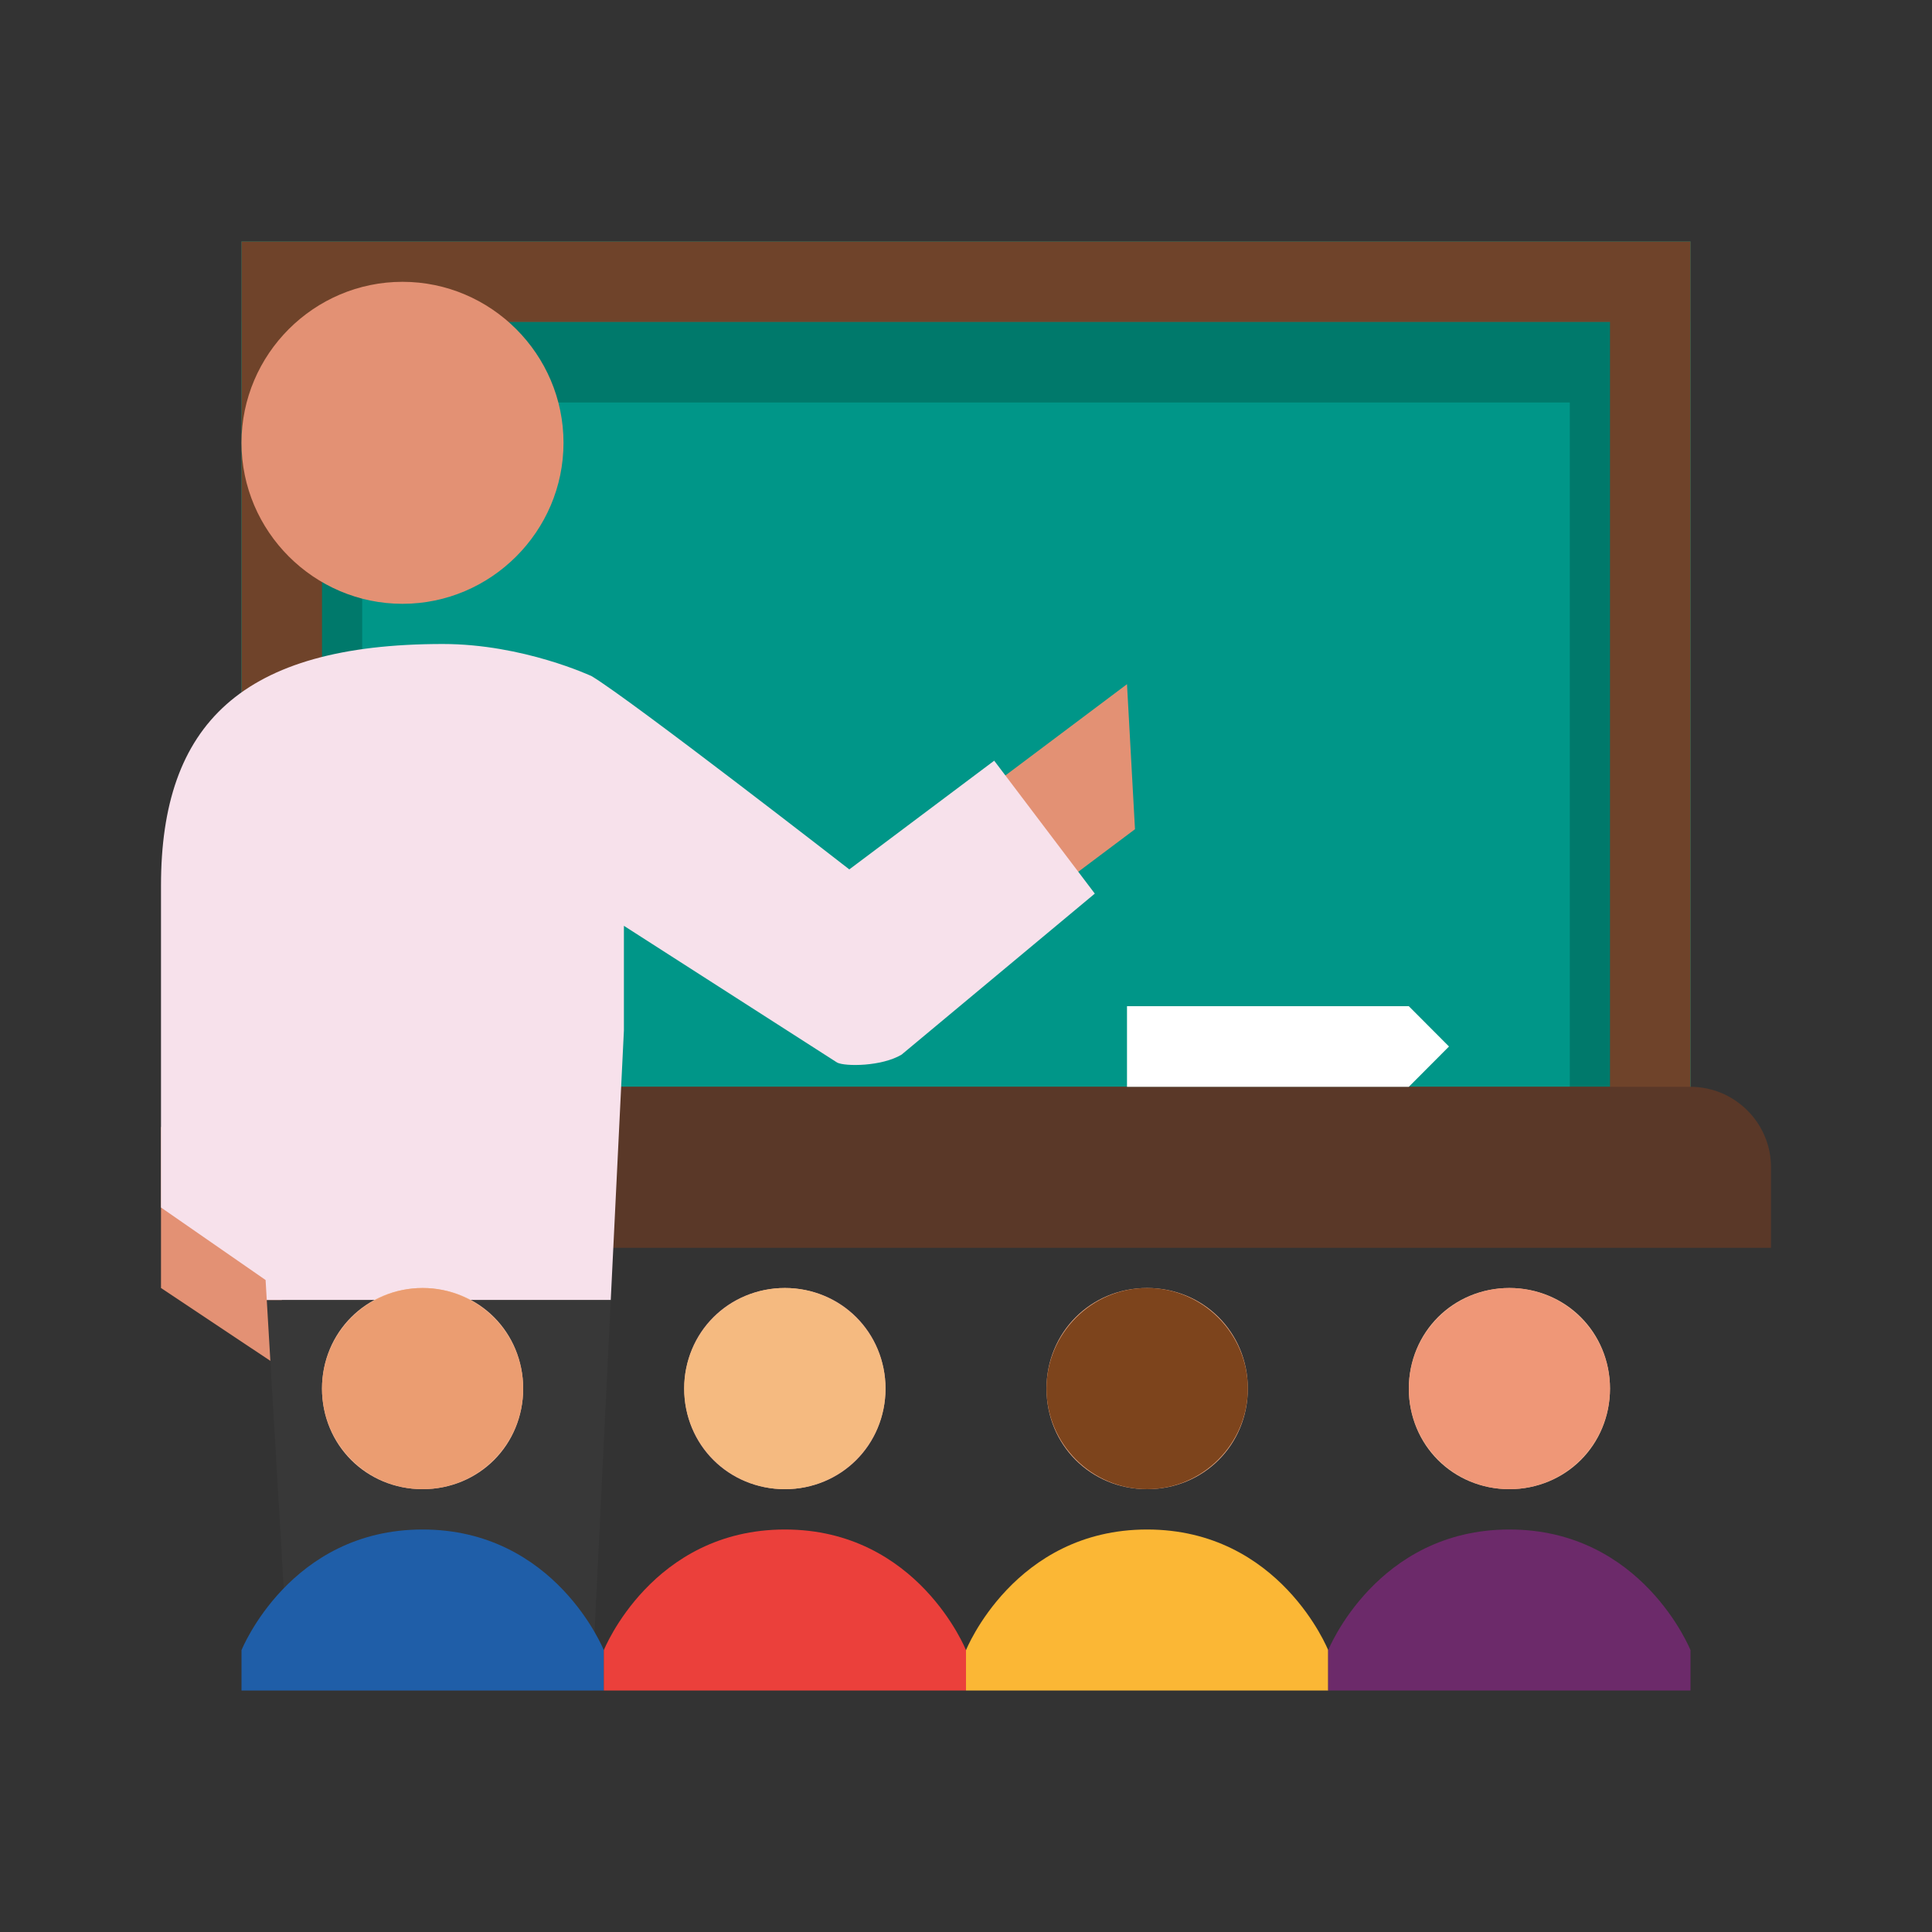 <?xml version="1.0" encoding="UTF-8"?>
<svg xmlns="http://www.w3.org/2000/svg" xmlns:xlink="http://www.w3.org/1999/xlink" width="240px" height="240px" viewBox="0 0 15 15" version="1.1">
<rect x="0" y="0" width="15" height="15" fill="#333333" stroke="none"/>
<defs>
<clipPath id="clip1">
  <path d="M 1 5 L 9 5 L 9 11 L 1 11 Z M 1 5 "/>
</clipPath>
<clipPath id="clip2">
  <path d="M 2.25 13.125 L 4.594 13.125 L 4.844 8 L 4.844 7.188 L 6.5 8.25 C 6.562 8.281 6.844 8.281 7 8.188 L 8.5 6.938 L 7.719 5.906 L 6.594 6.75 C 6.594 6.75 4.906 5.438 4.594 5.25 C 4.594 5.25 4.062 5 3.438 5 C 1.875 5 1.25 5.625 1.25 6.875 L 1.25 9.375 L 2.062 9.938 Z M 2.25 13.125 "/>
</clipPath>
<clipPath id="clip3">
  <path d="M 1 10 L 9 10 L 9 14 L 1 14 Z M 1 10 "/>
</clipPath>
<clipPath id="clip4">
  <path d="M 2.25 13.125 L 4.594 13.125 L 4.844 8 L 4.844 7.188 L 6.5 8.25 C 6.562 8.281 6.844 8.281 7 8.188 L 8.5 6.938 L 7.719 5.906 L 6.594 6.75 C 6.594 6.75 4.906 5.438 4.594 5.25 C 4.594 5.25 4.062 5 3.438 5 C 1.875 5 1.25 5.625 1.25 6.875 L 1.25 9.375 L 2.062 9.938 Z M 2.25 13.125 "/>
</clipPath>
</defs>
<g id="surface1">
<path style=" stroke:none;fill-rule:nonzero;fill:rgb(0%,58.824%,53.333%);fill-opacity:1;" d="M 1.875 1.875 L 13.125 1.875 L 13.125 8.75 L 1.875 8.75 Z M 1.875 1.875 "/>
<path style=" stroke:none;fill-rule:nonzero;fill:rgb(0%,47.451%,41.961%);fill-opacity:1;" d="M 12.188 3.125 L 12.188 8.75 L 2.812 8.75 L 2.812 3.125 L 12.5 3.125 M 13.125 2.5 L 1.875 2.5 L 1.875 8.75 L 13.125 8.75 Z M 13.125 2.5 "/>
<path style=" stroke:none;fill-rule:nonzero;fill:rgb(43.529%,26.275%,16.471%);fill-opacity:1;" d="M 12.5 2.5 L 12.5 8.438 L 2.5 8.438 L 2.5 2.5 L 12.5 2.5 M 13.125 1.875 L 1.875 1.875 L 1.875 8.75 L 13.125 8.75 Z M 13.125 1.875 "/>
<path style=" stroke:none;fill-rule:nonzero;fill:rgb(35.294%,21.961%,15.686%);fill-opacity:1;" d="M 13.75 9.688 L 13.75 9.062 C 13.75 8.719 13.469 8.438 13.125 8.438 L 2.188 8.438 C 1.844 8.438 1.562 8.719 1.562 9.062 L 1.562 9.688 Z M 13.75 9.688 "/>
<path style=" stroke:none;fill-rule:nonzero;fill:rgb(100%,100%,100%);fill-opacity:1;" d="M 10.938 8.438 L 8.75 8.438 L 8.75 7.812 L 10.938 7.812 L 11.25 8.125 Z M 10.938 8.438 "/>
<path style=" stroke:none;fill-rule:nonzero;fill:rgb(89.02%,56.863%,45.49%);fill-opacity:1;" d="M 3.125 4.688 C 2.438 4.688 1.875 4.125 1.875 3.438 C 1.875 2.75 2.438 2.188 3.125 2.188 C 3.812 2.188 4.375 2.75 4.375 3.438 C 4.375 4.125 3.812 4.688 3.125 4.688 M 2.188 10.625 L 1.25 10 L 1.25 8.75 L 2.188 8.75 Z M 8.75 5.312 L 8.812 6.438 L 7.812 7.188 L 7.25 6.438 Z M 8.75 5.312 "/>
<g clip-path="url(#clip1)" clip-rule="nonzero">
<g clip-path="url(#clip2)" clip-rule="nonzero">
<path style=" stroke:none;fill-rule:nonzero;fill:rgb(96.863%,88.235%,92.157%);fill-opacity:1;" d="M -0.562 4.281 L 9.312 4.281 L 9.312 10.094 L -0.562 10.094 Z M -0.562 4.281 "/>
</g>
</g>
<g clip-path="url(#clip3)" clip-rule="nonzero">
<g clip-path="url(#clip4)" clip-rule="nonzero">
<path style=" stroke:none;fill-rule:nonzero;fill:rgb(21.961%,21.961%,21.961%);fill-opacity:1;" d="M -0.562 10.094 L 9.531 10.094 L 9.531 13.5 L -0.562 13.5 Z M -0.562 10.094 "/>
</g>
</g>
<path style=" stroke:none;fill-rule:nonzero;fill:rgb(96.078%,72.549%,59.216%);fill-opacity:1;" d="M 4.062 10.781 C 4.062 11.219 3.719 11.562 3.281 11.562 C 2.844 11.562 2.5 11.219 2.5 10.781 C 2.5 10.344 2.844 10 3.281 10 C 3.719 10 4.062 10.344 4.062 10.781 M 6.875 10.781 C 6.875 11.219 6.531 11.562 6.094 11.562 C 5.656 11.562 5.312 11.219 5.312 10.781 C 5.312 10.344 5.656 10 6.094 10 C 6.531 10 6.875 10.344 6.875 10.781 M 9.688 10.781 C 9.688 11.219 9.344 11.562 8.906 11.562 C 8.469 11.562 8.125 11.219 8.125 10.781 C 8.125 10.344 8.469 10 8.906 10 C 9.344 10 9.688 10.344 9.688 10.781 M 12.5 10.781 C 12.5 11.219 12.156 11.562 11.719 11.562 C 11.281 11.562 10.938 11.219 10.938 10.781 C 10.938 10.344 11.281 10 11.719 10 C 12.156 10 12.5 10.344 12.5 10.781 "/>
<path style=" stroke:none;fill-rule:nonzero;fill:rgb(12.157%,36.863%,65.882%);fill-opacity:1;" d="M 4.688 12.812 C 4.688 12.812 4.312 11.875 3.281 11.875 C 2.25 11.875 1.875 12.812 1.875 12.812 L 1.875 13.125 L 4.688 13.125 Z M 4.688 12.812 "/>
<path style=" stroke:none;fill-rule:nonzero;fill:rgb(92.157%,25.098%,23.137%);fill-opacity:1;" d="M 7.5 12.812 C 7.5 12.812 7.125 11.875 6.094 11.875 C 5.062 11.875 4.688 12.812 4.688 12.812 L 4.688 13.125 L 7.5 13.125 Z M 7.5 12.812 "/>
<path style=" stroke:none;fill-rule:nonzero;fill:rgb(98.431%,71.765%,20.784%);fill-opacity:1;" d="M 10.312 12.812 C 10.312 12.812 9.938 11.875 8.906 11.875 C 7.875 11.875 7.5 12.812 7.5 12.812 L 7.5 13.125 L 10.312 13.125 Z M 10.312 12.812 "/>
<path style=" stroke:none;fill-rule:nonzero;fill:rgb(42.353%,16.471%,41.569%);fill-opacity:1;" d="M 13.125 12.812 C 13.125 12.812 12.75 11.875 11.719 11.875 C 10.688 11.875 10.312 12.812 10.312 12.812 L 10.312 13.125 L 13.125 13.125 Z M 13.125 12.812 "/>
<path style=" stroke:none;fill-rule:nonzero;fill:rgb(92.157%,61.569%,44.314%);fill-opacity:1;" d="M 4.062 10.781 C 4.062 11.211 3.711 11.562 3.281 11.562 C 2.852 11.562 2.5 11.211 2.5 10.781 C 2.5 10.352 2.852 10 3.281 10 C 3.711 10 4.062 10.352 4.062 10.781 Z M 4.062 10.781 "/>
<path style=" stroke:none;fill-rule:nonzero;fill:rgb(96.078%,72.941%,50.196%);fill-opacity:1;" d="M 6.875 10.781 C 6.875 11.211 6.523 11.562 6.094 11.562 C 5.664 11.562 5.312 11.211 5.312 10.781 C 5.312 10.352 5.664 10 6.094 10 C 6.523 10 6.875 10.352 6.875 10.781 Z M 6.875 10.781 "/>
<path style=" stroke:none;fill-rule:nonzero;fill:rgb(49.02%,26.667%,10.98%);fill-opacity:1;" d="M 9.688 10.781 C 9.688 11.211 9.336 11.562 8.906 11.562 C 8.477 11.562 8.125 11.211 8.125 10.781 C 8.125 10.352 8.477 10 8.906 10 C 9.336 10 9.688 10.352 9.688 10.781 Z M 9.688 10.781 "/>
<path style=" stroke:none;fill-rule:nonzero;fill:rgb(93.725%,59.216%,46.667%);fill-opacity:1;" d="M 12.5 10.781 C 12.5 11.211 12.148 11.562 11.719 11.562 C 11.289 11.562 10.938 11.211 10.938 10.781 C 10.938 10.352 11.289 10 11.719 10 C 12.148 10 12.5 10.352 12.5 10.781 Z M 12.5 10.781 "/>
</g>
</svg>
